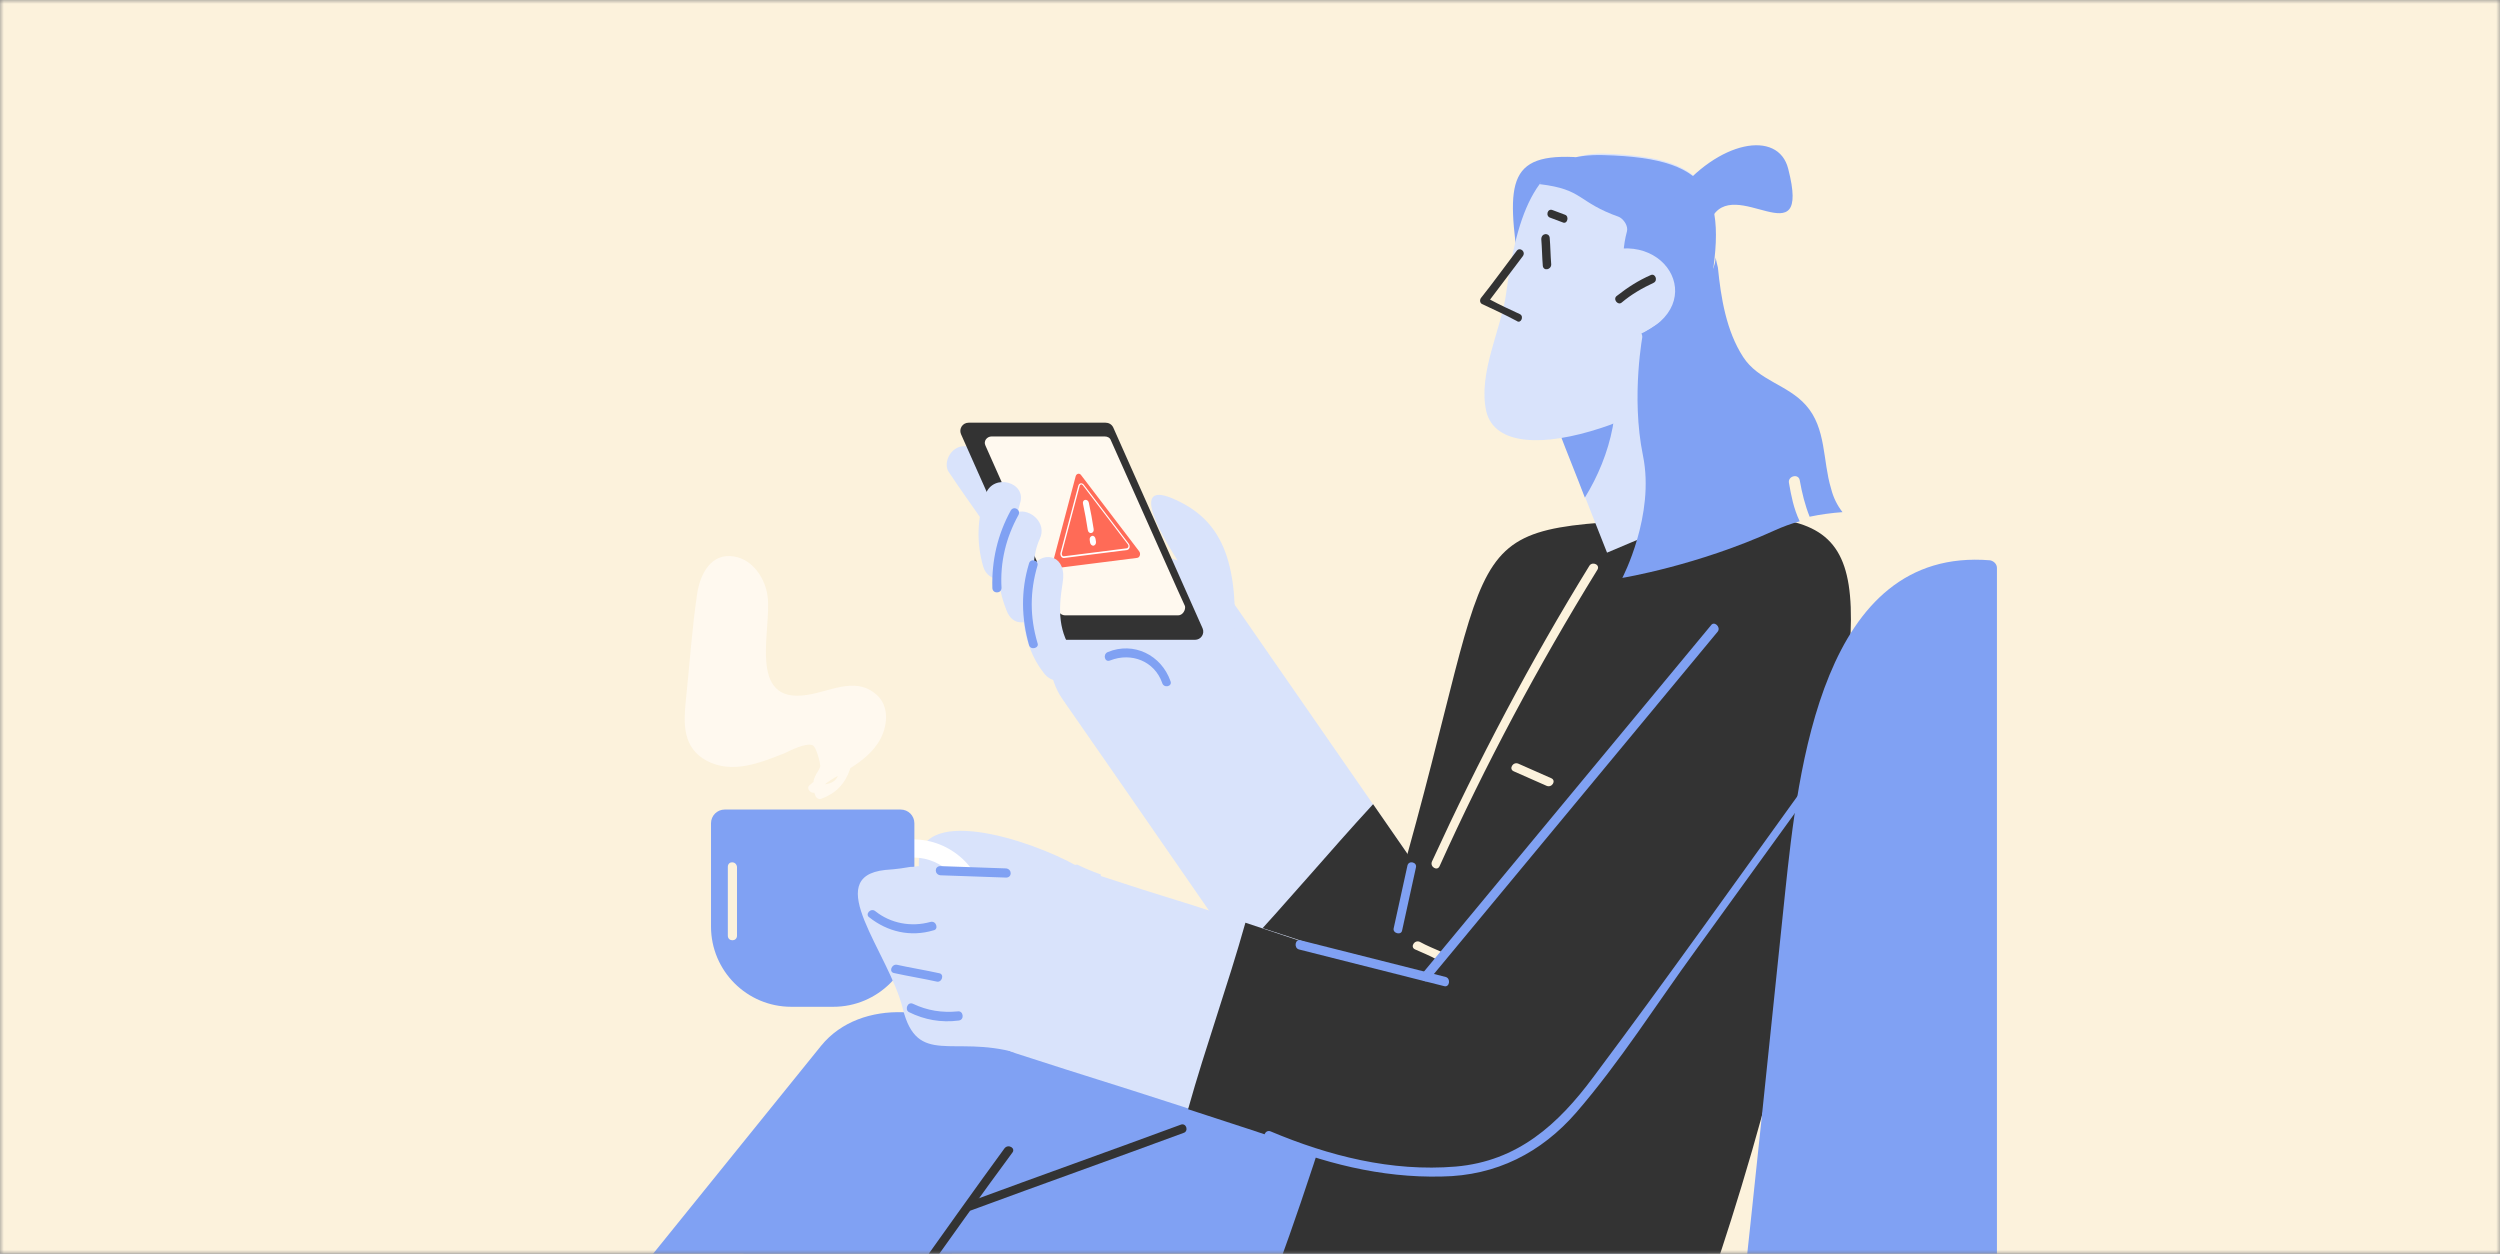 <svg width="327" height="164" viewBox="0 0 327 164" fill="none" xmlns="http://www.w3.org/2000/svg">
<rect x="0" y="0" width="327" height="164" fill="#808080" stroke="none"/>
<mask id="mask0" mask-type="alpha" maskUnits="userSpaceOnUse" x="0" y="0" width="327" height="164">
<rect width="327" height="164" fill="#FCF2DC"/>
</mask>
<g mask="url(#mask0)">
<rect width="327" height="164" fill="#FCF2DC"/>
<path d="M132.5 65.688L128.2 59.488C127.5 58.488 126.1 57.988 125 58.688C124 59.288 123.4 60.888 124.2 61.888C125.6 63.988 127.1 66.088 128.5 68.088C129.2 69.088 130.6 69.588 131.7 68.888C132.7 68.288 133.2 66.788 132.5 65.688Z" fill="#D9E3FB"/>
<path d="M194 125.988L161.7 79.388C157.7 73.688 150.9 70.588 144.3 74.088C138.7 77.088 135 85.788 139 91.488C149.8 106.988 160.5 122.588 171.3 138.088C175.3 143.788 182.1 146.888 188.7 143.388C194.3 140.488 197.9 131.788 194 125.988Z" fill="#D9E3FB"/>
<path d="M194 125.988L179.6 105.188C173.8 111.488 168.3 118.088 162.4 124.388C162.2 124.588 162.1 124.588 161.9 124.588L171.3 138.088C175.3 143.788 182.1 146.888 188.7 143.388C194.3 140.488 197.9 131.788 194 125.988Z" fill="#333333"/>
<path d="M156.3 83.688H138.4C138 83.688 137.6 83.488 137.4 83.088L125.7 56.788C125.4 56.088 125.9 55.288 126.7 55.288H144.6C145 55.288 145.4 55.488 145.6 55.888L157.3 82.188C157.6 82.888 157.1 83.688 156.3 83.688Z" fill="#333333"/>
<path d="M154.1 80.488H139.3C139 80.488 138.6 80.288 138.5 79.988L136.9 76.288L128.9 58.288C128.6 57.688 129.1 57.088 129.7 57.088H144.5C144.9 57.088 145.2 57.288 145.3 57.588L154 77.088L155 79.288C155.1 79.788 154.7 80.488 154.1 80.488Z" fill="#FFF9EF"/>
<path d="M140.697 62.299L137.708 73.59C137.61 73.959 137.876 74.357 138.194 74.309L148.748 72.97C149.1 72.917 149.246 72.414 148.992 72.098L141.41 62.148C141.21 61.845 140.794 61.929 140.697 62.299Z" fill="#FF6B57"/>
<path d="M147.41 71.943L139.192 72.987C139.041 73.01 138.892 72.929 138.803 72.796C138.711 72.643 138.666 72.462 138.712 72.309L141.04 63.541C141.082 63.367 141.201 63.245 141.351 63.222C141.502 63.199 141.648 63.26 141.754 63.39L147.643 71.114C147.751 71.264 147.799 71.466 147.741 71.642C147.695 71.795 147.577 71.917 147.41 71.943ZM141.217 63.577L138.888 72.345C138.87 72.452 138.886 72.554 138.935 72.651C139.001 72.745 139.074 72.776 139.174 72.761L147.375 71.719C147.476 71.703 147.55 71.629 147.585 71.519C147.619 71.41 147.601 71.287 147.518 71.196L141.629 63.472C141.567 63.398 141.474 63.349 141.39 63.362C141.309 63.395 141.235 63.469 141.217 63.577Z" fill="white"/>
<path d="M142.425 65.772C142.302 65.185 141.529 65.282 141.655 65.889C141.897 67.022 142.104 68.159 142.282 69.322C142.375 69.934 143.145 69.816 143.052 69.204C142.878 68.062 142.667 66.904 142.425 65.772Z" fill="white"/>
<path d="M142.845 70.093C142.647 70.144 142.491 70.355 142.531 70.62L142.584 70.967C142.621 71.212 142.84 71.408 143.041 71.378C143.238 71.327 143.395 71.115 143.354 70.85L143.301 70.503C143.261 70.238 143.059 70.039 142.845 70.093Z" fill="white"/>
<path d="M161.4 85.088C162.1 74.088 160.2 68.288 153.8 65.388C147.4 62.388 151.9 70.288 155.4 75.388C159.2 80.988 157.8 86.588 157.8 86.588L161.4 85.088Z" fill="#D9E3FB"/>
<path d="M140.6 85.688C138.4 82.688 138.4 79.888 139 76.188C139.6 72.688 136.6 71.988 135.2 73.888C135.3 72.688 135.5 71.588 136 70.488C137 68.388 134.7 66.488 133.1 66.988C133.2 66.688 133.3 66.288 133.4 65.888C134.4 63.088 129.9 61.788 128.9 64.688C127.8 67.788 127.7 70.988 128.6 74.088C128.9 75.188 129.8 75.688 130.6 75.788C130.8 77.288 131.2 78.788 131.8 80.188C132.3 81.188 133.1 81.488 133.9 81.388C134.2 83.788 135 86.088 136.5 87.988C138.3 90.488 142.4 88.188 140.6 85.688Z" fill="#D9E3FB"/>
<path d="M135.7 84.088C134.7 80.688 134.7 77.388 135.7 73.988C135.9 73.288 134.8 72.988 134.6 73.688C133.5 77.288 133.6 80.888 134.6 84.388C134.8 85.088 136 84.788 135.7 84.088Z" fill="#80A1F3"/>
<path d="M132.2 66.788C130.5 69.888 129.7 73.288 129.8 76.888C129.8 77.688 131 77.688 131 76.888C130.8 73.488 131.6 70.288 133.2 67.388C133.6 66.688 132.6 66.088 132.2 66.788Z" fill="#80A1F3"/>
<path d="M153.1 89.088C151.9 85.688 148.3 83.888 144.9 85.288C144.2 85.588 144.5 86.688 145.2 86.388C148 85.288 151 86.488 152 89.288C152.2 90.088 153.4 89.788 153.1 89.088Z" fill="#80A1F3"/>
<path d="M119.9 135.188L134 157.888L181.6 158.988L183.6 137.588L119.9 135.188Z" fill="#80A1F3"/>
<path d="M128.9 136.788C123.6 131.488 112.6 130.388 107.4 136.788C88.2 160.588 69 184.288 49.8 208.088C58.6 213.188 66.5 219.488 74.4 225.888C92.6 203.388 110.8 180.888 129 158.388C134.1 151.888 135.2 142.988 128.9 136.788Z" fill="#80A1F3"/>
<path d="M227.1 150.888C222.9 145.088 207.5 141.588 202.2 144.788C197.7 147.388 195.5 151.488 195 155.888C191.7 155.788 188.3 155.388 185 155.088L161.2 153.188L112.4 149.288C102.4 148.488 95.3 159.688 97.7 168.588C105.9 198.488 112.5 228.888 117.4 259.488H148C148 258.888 147.9 258.288 147.8 257.788C143.8 232.088 138.7 206.688 132.5 181.488C148.1 182.688 163.7 183.988 179.3 185.188C190.5 186.088 202.6 188.188 213.1 182.688C216.7 180.788 219.2 178.188 221.3 174.488C222.6 166.388 224.4 158.488 227.1 150.888Z" fill="#80A1F3"/>
<path d="M131.4 150.188C124 160.288 112.5 176.788 105.1 186.788C104.7 187.388 105.7 187.988 106.1 187.388C113.5 177.288 125 160.788 132.4 150.788C132.9 150.188 131.9 149.588 131.4 150.188Z" fill="#333333"/>
<path d="M154.5 147.088C145.3 150.488 136 153.788 126.8 157.188C126.1 157.488 126.4 158.588 127.1 158.288C136.3 154.888 145.6 151.588 154.8 148.188C155.5 147.988 155.2 146.888 154.5 147.088Z" fill="#333333"/>
<path d="M222.4 67.688C188.7 69.388 197.1 66.488 182.8 116.288C168.5 166.088 162.7 176.588 162.7 176.588L221.2 174.788C221.2 174.788 232.9 144.688 238.7 108.588C244.5 72.388 245.1 66.488 222.4 67.688Z" fill="#333333"/>
<path d="M188.3 124.788C188.4 124.788 188.4 124.788 188.3 124.788C188.4 124.688 188.4 124.688 188.4 124.588L188.5 124.488C187.6 124.088 186.6 123.688 185.7 123.188C185 122.888 184.4 123.888 185.1 124.188C186 124.588 187 124.988 187.9 125.488C188 125.288 188.1 125.088 188.3 124.788Z" fill="#FCF2DC"/>
<path d="M202.9 101.788C201.5 101.188 200 100.488 198.6 99.888C197.9 99.588 197.3 100.588 198 100.888C199.4 101.488 200.9 102.188 202.3 102.788C203 103.088 203.6 102.088 202.9 101.788Z" fill="#FCF2DC"/>
<path d="M207.9 73.988C200.2 86.488 193.4 99.388 187.3 112.688C187 113.388 188 113.988 188.3 113.288C194.3 99.988 201.2 87.088 208.9 74.588C209.4 73.888 208.3 73.388 207.9 73.988Z" fill="#FCF2DC"/>
<path d="M184.1 113.188C183.5 115.888 182.9 118.688 182.3 121.388C182.1 122.088 183.3 122.388 183.4 121.688C184 118.988 184.6 116.188 185.2 113.488C185.4 112.788 184.3 112.488 184.1 113.188Z" fill="#80A1F3"/>
<path d="M140.9 113.288C134.7 109.788 119.6 104.888 120.2 113.388C120.7 121.788 140.9 113.288 140.9 113.288Z" fill="#D9E3FB"/>
<path d="M128.6 116.888C127.4 112.088 122.5 108.988 117.7 109.988C116.2 110.288 116.8 112.488 118.3 112.288C121.9 111.588 125.5 114.088 126.3 117.588C126.7 118.988 128.9 118.388 128.6 116.888Z" fill="white"/>
<path d="M109 131.688H103.5C97.7 131.688 93 126.988 93 121.188V107.688C93 106.688 93.8 105.888 94.8 105.888H117.8C118.8 105.888 119.6 106.688 119.6 107.688V121.188C119.5 126.988 114.8 131.688 109 131.688Z" fill="#80A1F3"/>
<path d="M95.2 113.388V122.388C95.2 123.188 96.4 123.188 96.4 122.388V113.388C96.3 112.588 95.2 112.588 95.2 113.388Z" fill="#FCF2DC"/>
<path d="M114.3 90.588C111.7 88.588 108.4 90.488 105.6 90.888C97.6 92.188 101 82.188 100.4 77.988C100.1 75.688 98.5 73.188 96 72.788C93 72.288 91.6 75.088 91.2 77.588C90.5 82.288 90.2 86.988 89.7 91.688C89.4 94.688 89.3 97.788 92.4 99.488C95.8 101.288 99.4 99.788 102.7 98.488C103.3 98.188 105.5 97.088 106.3 97.488C106.8 97.688 107.3 99.888 107.3 100.188C107.2 100.688 106.8 101.088 106.6 101.588C106.5 101.788 106.4 102.088 106.4 102.288C106.2 102.388 106.1 102.588 105.9 102.688C105.4 103.088 106 103.788 106.5 103.688C106.6 103.888 106.6 103.988 106.7 104.188C106.8 104.388 107.1 104.588 107.4 104.488C109.3 103.788 110.5 102.588 111.2 100.588V100.488C112.8 99.488 114.3 98.288 115.2 96.588C116.2 94.588 116.3 91.988 114.3 90.588ZM107.9 102.588C108.4 102.188 109 101.788 109.6 101.488C109.3 102.188 108.7 102.488 107.9 102.588Z" fill="#FFF9EF"/>
<path d="M171.2 123.388C168 122.288 164.7 121.288 161.5 120.188C152.1 117.088 153.4 117.688 144 114.588C142.5 114.088 140.5 113.588 138.2 113.188C132.3 113.788 126.4 114.288 120.5 113.688C120.4 113.688 120.3 113.688 120.2 113.588C118.3 114.288 116.8 115.388 116.1 116.888C113.4 122.588 126.3 135.588 132.9 137.788C143.7 141.288 143.7 141.188 154.5 144.688C160 146.488 165.5 148.288 171.1 150.088C172.3 150.488 173.5 150.788 174.7 150.888C173 141.988 172.2 132.588 171.2 123.388Z" fill="#D9E3FB"/>
<path d="M190.1 128.288C183.9 126.588 177.6 125.388 171.2 124.188C170.5 124.088 170.2 123.588 170.1 123.088C167.7 122.288 165.3 121.488 162.9 120.688C160.6 128.888 157.7 136.888 155.4 145.088C160.6 146.788 165.9 148.488 171.1 150.288C176.9 152.188 182.2 151.588 186.5 146.988C189.3 144.088 192 141.088 194.8 138.188C193.4 134.688 191.8 131.288 190.1 128.288Z" fill="#333333"/>
<path d="M189.1 127.788L170.1 122.988C169.4 122.788 169.2 123.988 169.9 124.188L188.9 128.988C189.6 129.188 189.8 127.988 189.1 127.788Z" fill="#80A1F3"/>
<path d="M237.3 101.088C227.7 114.388 218.2 127.788 208.4 140.888C203.8 147.088 198.5 151.888 190.4 152.588C182 153.288 173.8 151.188 166.2 147.988C165.5 147.688 165 148.788 165.7 149.088C172.9 152.088 180.6 154.088 188.6 153.888C195.7 153.788 201.6 150.788 206.2 145.488C211.9 138.888 216.7 131.288 221.8 124.288C227.2 116.788 232.6 109.388 238 101.888C238.6 101.288 237.7 100.488 237.3 101.088Z" fill="#80A1F3"/>
<path d="M130.3 113.788C126.9 113.988 123.5 114.288 120.2 113.288C119.9 113.288 119.6 113.388 119.3 113.388C119.2 113.388 119.2 113.388 119.1 113.388C118.5 113.488 117.4 113.688 115.8 113.788C107.3 114.688 116.3 124.588 118.1 131.988C120 139.488 124.6 135.388 132.9 137.688C141.2 139.988 144 114.388 144 114.388C142.9 113.988 141.9 113.588 140.9 113.088C137.4 113.688 133.8 113.688 130.3 113.788Z" fill="#D9E3FB"/>
<path d="M131.6 113.588C128.7 113.488 125.9 113.388 123 113.288C122.2 113.288 122.2 114.388 123 114.488C125.9 114.588 128.7 114.688 131.6 114.788C132.4 114.788 132.4 113.688 131.6 113.588Z" fill="#80A1F3"/>
<path d="M121.7 120.588C119.2 121.288 116.5 120.788 114.5 119.188C113.9 118.688 113.1 119.588 113.7 119.988C116.1 121.888 119.1 122.588 122.1 121.688C122.8 121.588 122.5 120.388 121.7 120.588Z" fill="#80A1F3"/>
<path d="M122.8 127.288C121 126.888 119.1 126.588 117.3 126.188C116.6 126.088 116.2 127.188 117 127.288C118.8 127.688 120.7 127.988 122.5 128.388C123.2 128.588 123.6 127.388 122.8 127.288Z" fill="#80A1F3"/>
<path d="M125.3 132.288C123.2 132.488 121.3 132.188 119.4 131.288C118.7 130.988 118.3 132.088 118.9 132.388C120.9 133.388 123.1 133.788 125.4 133.488C126.2 133.388 126 132.188 125.3 132.288Z" fill="#80A1F3"/>
<path d="M223.8 81.788C211.2 96.988 198.6 112.188 186 127.388C185.5 127.988 186.4 128.688 186.9 128.188C199.5 112.988 212.1 97.788 224.7 82.588C225.1 81.988 224.2 81.188 223.8 81.788Z" fill="#80A1F3"/>
<path d="M212.3 21.288C198.8 19.088 197 21.288 198.2 31.488C199.2 39.488 212.3 21.288 212.3 21.288Z" fill="#80A1F3"/>
<path d="M216.4 50.288L222.9 66.788C218.7 68.788 214.4 70.488 210.2 72.288C208.1 66.988 206 61.688 204 56.388C200.6 48.088 213.1 41.988 216.4 50.288Z" fill="#D9E3FB"/>
<path d="M210.3 46.388C206.1 46.788 201.8 51.188 203.9 56.388C205 59.288 206.2 62.188 207.3 65.088C210.7 59.588 212.6 52.288 210.3 46.388Z" fill="#80A1F3"/>
<path d="M197 38.388C196.4 42.988 193.3 48.788 194.4 53.788C195.5 58.388 202.1 58.388 209.4 55.988C212.3 55.088 215.2 53.488 217.6 51.188C220 48.888 221.4 45.588 222.3 41.588C226 25.188 224.7 20.588 209.7 20.088C201 19.988 198.4 27.888 197 38.388Z" fill="#D9E3FB"/>
<path d="M217.6 51.288C215.6 44.388 210.8 37.688 212.8 30.288C213 29.588 212.4 28.688 211.8 28.388C206.2 26.388 207.2 24.788 201.4 24.088C202.6 21.088 205.9 20.188 209.7 20.288C224.7 20.688 226.5 25.588 222.8 41.988C222 45.888 220.1 48.888 217.6 51.288Z" fill="#80A1F3"/>
<path d="M202.7 31.088C202.8 32.288 202.8 33.388 202.9 34.588C202.9 35.288 201.9 35.488 201.8 34.788C201.7 33.588 201.7 32.488 201.6 31.288C201.6 30.488 202.6 30.388 202.7 31.088Z" fill="#333333"/>
<path d="M211.4 32.588C219.9 31.288 224 43.088 209.6 44.988L211.4 32.588Z" fill="#D9E3FB"/>
<path d="M211.5 38.688C212.9 37.588 214.3 36.688 215.9 35.988C216.5 35.688 216.9 36.688 216.3 36.988C214.8 37.688 213.4 38.488 212.1 39.588C211.6 39.988 210.9 39.088 211.5 38.688Z" fill="#333333"/>
<path d="M203.1 27.488C203.6 27.688 204.2 27.888 204.7 28.088C205.3 28.288 205 29.388 204.4 29.088C203.9 28.888 203.3 28.688 202.8 28.488C202.1 28.288 202.4 27.188 203.1 27.488Z" fill="#333333"/>
<path d="M198.8 41.088C197.5 40.488 196.2 39.888 194.9 39.188L199.2 33.488C199.6 32.888 198.8 32.288 198.4 32.788C196.8 34.888 195.3 36.988 193.7 38.988C193.5 39.288 193.6 39.688 193.9 39.788C195.4 40.488 196.9 41.188 198.4 41.988C198.9 42.388 199.4 41.388 198.8 41.088Z" fill="#333333"/>
<path d="M234 63.188C233.8 62.288 235.2 61.888 235.4 62.788C235.7 64.488 236.1 66.088 236.7 67.588C238.1 67.288 239.6 67.088 241 66.988C240.3 66.088 239.8 65.088 239.5 63.888C238.4 60.288 238.9 55.988 236.2 52.988C233.8 50.288 230 49.788 228 46.688C225.8 43.288 225.1 38.988 224.7 34.988C224.6 34.588 224.5 34.188 224.4 33.688C224.3 38.188 214.9 43.588 214.9 43.588C214.9 43.588 213.3 51.788 214.9 59.588C216.5 67.388 212.2 75.588 212.2 75.588C212.2 75.588 222 73.988 232.1 69.388C233.2 68.888 234.3 68.488 235.4 68.188C234.6 66.488 234.3 64.888 234 63.188Z" fill="#80A1F3"/>
<path d="M219.1 25.588C224.7 18.388 232.6 16.888 233.9 22.088C237 34.188 226.7 22.588 223.8 28.688C220.9 34.788 216.3 29.088 219.1 25.588Z" fill="#80A1F3"/>
<path d="M233.5 116.688C231.5 135.988 229.5 155.288 227.4 174.588C213.4 174.488 199.5 174.488 185.5 174.388C174.8 174.288 164 174.188 153.3 174.188C146.6 174.188 139.2 174.388 134 179.288C129.5 183.688 128.2 190.188 127.9 196.188C127.3 205.988 128.2 215.888 128.4 225.688C128.8 241.288 129.1 256.788 129.5 272.388C129.5 273.388 129.8 274.288 130.4 275.088V275.188C131.3 276.588 132.9 277.388 134.6 277.388L260.2 276.088C260.7 276.088 261.2 275.688 261.2 275.088V75.688V74.288C261.2 73.788 260.8 73.388 260.3 73.288C238.3 71.488 235.2 100.688 233.5 116.688Z" fill="#80A1F3"/>
</g>
</svg>
